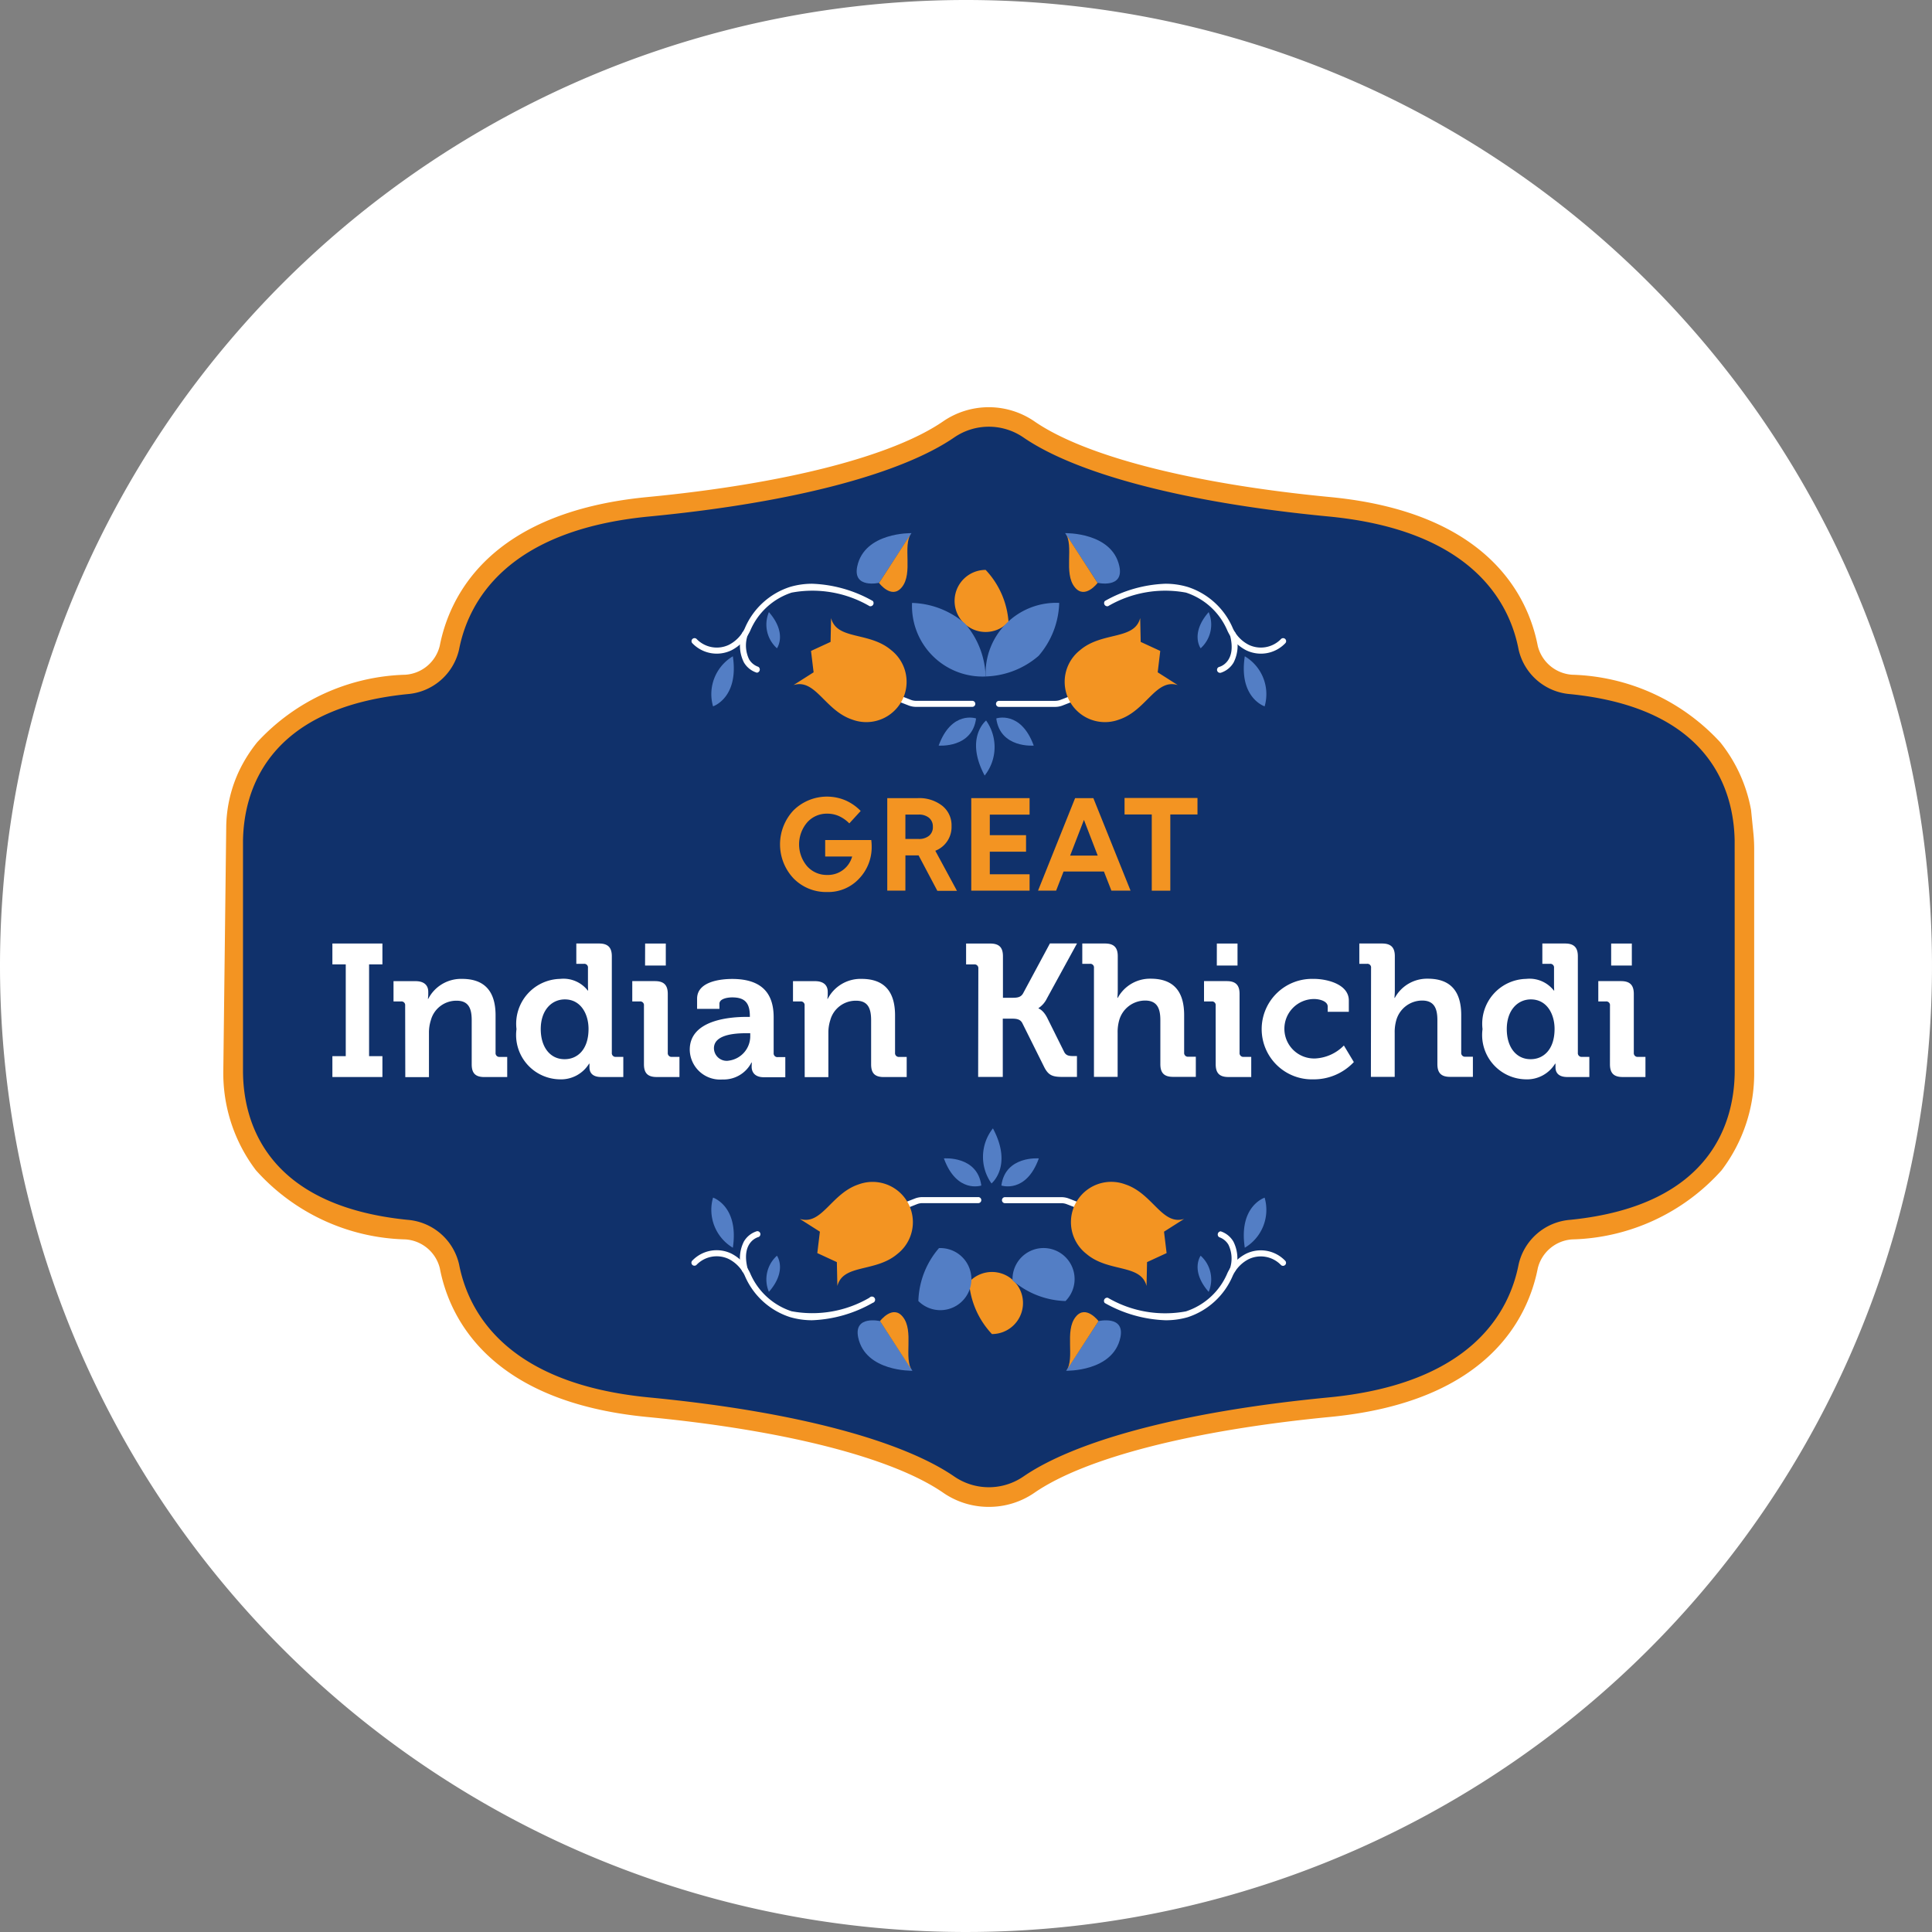 <svg xmlns:xlink="http://www.w3.org/1999/xlink" xmlns="http://www.w3.org/2000/svg" viewBox="0 0 60.56 60.56" width="60.56"  height="60.56" ><rect x="0" y="0" width="60.56" height="60.56" fill="#808080" stroke="none"/><g id="india_W" transform="translate(-255 -522)"><path id="Subtraction_86" data-name="Subtraction 86" d="M30.28 0A30.28 30.28 0 1 1 0 30.28 30.28 30.28 0 0 1 30.28 0z" transform="translate(255 522)" fill="#fff"/><g id="Group_8" data-name="Group 8" transform="translate(215 72.765)"><g id="Group_40386" data-name="Group 40386" transform="translate(7398.47 10276.616)"><g id="THE_GREAT_INDIAN_KHICHDI_LOGO-01-01" data-name="THE GREAT INDIAN KHICHDI LOGO-01-01" transform="translate(-7359.591 -9829.631)"><path id="Path_69089" data-name="Path 69089" d="M32.116 49.484a2.5 2.5 0 0 1-1.427-.441c-1.591-1.1-4.972-1.964-9.277-2.376-4.965-.479-6.212-3.127-6.505-4.667a1.192 1.192 0 0 0-1.078-.9 6.5 6.5 0 0 1-4.687-2.169 5.034 5.034 0 0 1-1.021-3.12l.091-7.611a4.25 4.25 0 0 1 .427-1.833 4.537 4.537 0 0 1 .545-.852 6.556 6.556 0 0 1 4.643-2.115 1.191 1.191 0 0 0 1.078-.905c.3-1.537 1.541-4.187 6.505-4.664 4.305-.413 7.687-1.279 9.278-2.376a2.529 2.529 0 0 1 2.853 0c1.591 1.1 4.973 1.964 9.277 2.376 4.965.478 6.208 3.126 6.505 4.664a1.192 1.192 0 0 0 1.077.905 6.555 6.555 0 0 1 4.643 2.117 4.741 4.741 0 0 1 .966 2.12l.073.727a4.929 4.929 0 0 1 .025.5v6.949a5.022 5.022 0 0 1-1.021 3.12A6.5 6.5 0 0 1 50.4 41.1a1.192 1.192 0 0 0-1.075.9c-.3 1.537-1.541 4.187-6.5 4.664-4.3.414-7.686 1.28-9.278 2.377a2.5 2.5 0 0 1-1.431.443z" fill="#f39422"/><path id="Path_69090" data-name="Path 69090" d="M71.658 44.74c-.024-1.535-.727-4.155-5.152-4.6a1.8 1.8 0 0 1-1.621-1.4c-.285-1.488-1.477-3.74-5.961-4.169-4.7-.45-7.986-1.39-9.568-2.482a1.915 1.915 0 0 0-2.154 0c-1.583 1.092-4.867 2.032-9.567 2.483-4.484.43-5.672 2.683-5.961 4.168a1.8 1.8 0 0 1-1.621 1.4c-4.425.447-5.129 3.066-5.152 4.6v7.2c0 1.523.653 4.224 5.153 4.678a1.8 1.8 0 0 1 1.621 1.4c.289 1.487 1.477 3.738 5.961 4.168 4.7.451 7.985 1.391 9.567 2.483a1.915 1.915 0 0 0 2.154 0c1.583-1.092 4.867-2.032 9.568-2.483 4.484-.43 5.672-2.681 5.961-4.168a1.8 1.8 0 0 1 1.621-1.4c4.5-.453 5.152-3.155 5.153-4.678z" transform="translate(-16.163 -16.132)" fill="#10316b"/><path id="Path_69091" data-name="Path 69091" d="M658.009 193.656a.118.118 0 1 0-.118-.118.118.118 0 0 0 .118.118z" transform="translate(-625.894 -171.853)" fill="#00a99b"/><path id="Path_69092" data-name="Path 69092" d="M101.17 476.1h.419v-2.877h-.419v-.654h1.568v.654h-.418v2.877h.418v.654h-1.568z" transform="translate(-89.63 -440.744)" fill="#fff"/><path id="Path_69093" data-name="Path 69093" d="M153.665 503.557a.116.116 0 0 0-.13-.13h-.235v-.636h.689c.265 0 .4.124.4.336v.088a.829.829 0 0 1-.012.13h.012a1.156 1.156 0 0 1 1.061-.625c.666 0 1.049.348 1.049 1.143v1.173a.118.118 0 0 0 .129.13h.236v.631h-.713c-.283 0-.4-.118-.4-.4v-1.38c0-.365-.094-.613-.472-.613a.826.826 0 0 0-.809.613 1.273 1.273 0 0 0-.059.4v1.383h-.742z" transform="translate(-139.844 -469.786)" fill="#fff"/><path id="Path_69094" data-name="Path 69094" d="M259.558 473.678a.966.966 0 0 1 .866.365h.012s-.006-.076-.006-.177v-.53a.115.115 0 0 0-.129-.13h-.236v-.637h.713c.277 0 .4.124.4.4v3.024a.118.118 0 0 0 .13.13h.23v.631h-.69c-.271 0-.371-.13-.371-.306v-.112h-.012a1.034 1.034 0 0 1-.937.49 1.389 1.389 0 0 1-1.338-1.574 1.407 1.407 0 0 1 1.368-1.574zm.89 1.568c0-.466-.242-.925-.743-.925-.413 0-.755.336-.755.931 0 .572.3.943.743.943.389.005.755-.283.755-.949z" transform="translate(-240.879 -440.744)" fill="#fff"/><path id="Path_69095" data-name="Path 69095" d="M357.2 474.515a.116.116 0 0 0-.13-.13h-.236v-.637h.713c.277 0 .4.124.4.4v1.845a.118.118 0 0 0 .13.13h.236v.631h-.713c-.277 0-.4-.118-.4-.4zm.037-1.945h.648v.69h-.65z" transform="translate(-335.894 -440.744)" fill="#fff"/><path id="Path_69096" data-name="Path 69096" d="M407.846 503.949h.094v-.023c0-.43-.171-.588-.554-.588-.136 0-.4.037-.4.2v.159h-.7v-.318c0-.56.79-.619 1.1-.619 1 0 1.3.525 1.3 1.2v1.12a.117.117 0 0 0 .129.13h.236v.631h-.672c-.277 0-.383-.153-.383-.331q0-.065.006-.13h-.012a.978.978 0 0 1-.908.531.95.95 0 0 1-1.026-.938c.004-.947 1.301-1.024 1.79-1.024zm-.578 1.373a.773.773 0 0 0 .684-.79v-.071h-.13c-.389 0-1.008.053-1.008.472a.4.4 0 0 0 .454.39z" transform="translate(-383.314 -469.824)" fill="#fff"/><path id="Path_69097" data-name="Path 69097" d="M494.364 503.557a.116.116 0 0 0-.13-.13H494v-.636h.689c.265 0 .4.124.4.336v.088a.832.832 0 0 1-.012.13h.012a1.156 1.156 0 0 1 1.061-.625c.666 0 1.049.348 1.049 1.143v1.173a.118.118 0 0 0 .129.13h.236v.631h-.715c-.283 0-.4-.118-.4-.4v-1.38c0-.365-.094-.613-.472-.613a.826.826 0 0 0-.809.613 1.273 1.273 0 0 0-.059.4v1.383h-.742z" transform="translate(-468.022 -469.786)" fill="#fff"/><path id="Path_69098" data-name="Path 69098" d="M642.053 473.354a.118.118 0 0 0-.13-.13h-.254v-.654h.755c.283 0 .4.123.4.4v1.3h.294c.153 0 .265-.012.336-.136l.843-1.568h.849l-.942 1.721a.76.76 0 0 1-.265.307v.012s.141.037.271.289l.53 1.066c.059.124.159.136.294.136h.11v.654h-.444c-.312 0-.448-.041-.584-.312l-.684-1.374c-.071-.136-.2-.141-.366-.141h-.247v1.827h-.772z" transform="translate(-610.265 -440.744)" fill="#fff"/><path id="Path_69099" data-name="Path 69099" d="M741 473.336a.115.115 0 0 0-.13-.13h-.236v-.637h.712c.277 0 .4.124.4.395v1.054a2.521 2.521 0 0 1-.012.254h.012a1.15 1.15 0 0 1 1.032-.6c.672 0 1.049.348 1.049 1.143v1.173a.118.118 0 0 0 .13.13h.236v.631h-.712c-.277 0-.4-.118-.4-.4v-1.379c0-.365-.1-.613-.478-.613a.846.846 0 0 0-.814.625 1.361 1.361 0 0 0-.047.389v1.379H741z" transform="translate(-705.588 -440.744)" fill="#fff"/><path id="Path_69100" data-name="Path 69100" d="M844.925 474.515a.115.115 0 0 0-.129-.13h-.236v-.637h.714c.277 0 .4.124.4.4v1.845a.118.118 0 0 0 .13.13h.236v.631h-.714c-.277 0-.4-.118-.4-.4zm.037-1.945h.648v.69h-.649z" transform="translate(-805.698 -440.744)" fill="#fff"/><path id="Path_69101" data-name="Path 69101" d="M895.256 502.72c.389 0 1.09.159 1.09.678v.354h-.662v-.165c0-.165-.247-.236-.43-.236a.932.932 0 1 0 .047 1.863 1.353 1.353 0 0 0 .89-.406l.312.519a1.719 1.719 0 0 1-1.268.542 1.575 1.575 0 1 1 .019-3.148z" transform="translate(-852.945 -469.786)" fill="#fff"/><path id="Path_69102" data-name="Path 69102" d="M977.368 473.336a.115.115 0 0 0-.129-.13H977v-.637h.713c.277 0 .4.124.4.395v1.054a2.521 2.521 0 0 1-.012.254h.012a1.15 1.15 0 0 1 1.032-.6c.672 0 1.049.348 1.049 1.143v1.173a.118.118 0 0 0 .13.13h.236v.631h-.713c-.277 0-.4-.118-.4-.4v-1.379c0-.365-.1-.613-.478-.613a.845.845 0 0 0-.813.625 1.343 1.343 0 0 0-.047.389v1.379h-.746z" transform="translate(-933.27 -440.744)" fill="#fff"/><path id="Path_69103" data-name="Path 69103" d="M1083.458 473.678a.966.966 0 0 1 .867.365h.012s-.006-.076-.006-.177v-.53a.115.115 0 0 0-.13-.13h-.236v-.637h.713c.277 0 .4.124.4.4v3.024a.118.118 0 0 0 .13.13h.23v.631h-.689c-.271 0-.372-.13-.372-.306v-.112h-.012a1.033 1.033 0 0 1-.937.49 1.389 1.389 0 0 1-1.338-1.574 1.407 1.407 0 0 1 1.368-1.574zm.89 1.568c0-.466-.241-.925-.743-.925-.412 0-.755.336-.755.931 0 .572.3.943.743.943.389.005.755-.283.755-.949z" transform="translate(-1034.498 -440.744)" fill="#fff"/><path id="Path_69104" data-name="Path 69104" d="M1181.1 474.515a.116.116 0 0 0-.13-.13h-.236v-.637h.713c.277 0 .4.124.4.4v1.845a.118.118 0 0 0 .129.13h.236v.631h-.713c-.277 0-.4-.118-.4-.4zm.037-1.945h.648v.69h-.648z" transform="translate(-1129.513 -440.744)" fill="#fff"/><path id="Path_69105" data-name="Path 69105" d="M485.871 348.808a1.426 1.426 0 0 1-.4 1.029 1.318 1.318 0 0 1-.992.413 1.429 1.429 0 0 1-1.056-.426 1.556 1.556 0 0 1 0-2.136 1.492 1.492 0 0 1 1.62-.314 1.513 1.513 0 0 1 .484.335l-.357.39a1.081 1.081 0 0 0-.324-.229.892.892 0 0 0-.368-.076.818.818 0 0 0-.63.276 1.059 1.059 0 0 0 0 1.372.821.821 0 0 0 .63.273.785.785 0 0 0 .781-.577h-.845v-.517h1.446c0 .022.005.051.007.085s.004.068.004.102z" transform="translate(-457.427 -320.039)" fill="#f39422"/><path id="Path_69106" data-name="Path 69106" d="M574.968 351.325h-.568v-2.9h.958a1.164 1.164 0 0 1 .766.24.782.782 0 0 1 .291.634.8.8 0 0 1-.509.776l.679 1.256h-.615l-.588-1.111h-.413zm.861-2.006a.348.348 0 0 0-.121-.278.491.491 0 0 0-.331-.1h-.409v.764h.411a.5.5 0 0 0 .331-.1.347.347 0 0 0 .119-.286z" transform="translate(-545.467 -321.157)" fill="#f39422"/><path id="Path_69107" data-name="Path 69107" d="M647.888 351.325h-1.828v-2.9h1.828v.517h-1.247v.644h1.136v.518h-1.136v.708h1.247z" transform="translate(-614.494 -321.157)" fill="#f39422"/><path id="Path_69108" data-name="Path 69108" d="M705.9 351.325h-.6l-.235-.6H703.8l-.233.6H703l1.162-2.9h.572zm-1.461-2.218-.433 1.12h.865z" transform="translate(-669.341 -321.157)" fill="#f39422"/><path id="Path_69109" data-name="Path 69109" d="M777.653 348.937h-.853v-.517h2.286v.517h-.852v2.389h-.581z" transform="translate(-740.429 -321.157)" fill="#f39422"/><path id="Path_69110" data-name="Path 69110" d="M577.258 689.321a.094.094 0 0 1-.035-.184l.7-.272a.652.652 0 0 1 .238-.045h1.759a.095.095 0 0 1 0 .189h-1.76a.464.464 0 0 0-.169.032l-.7.273a.1.1 0 0 1-.033.007z" transform="translate(-548.125 -649.046)" fill="#fff"/><path id="Path_69111" data-name="Path 69111" d="m499.83 677.286.629.4-.081.671.613.283.016.748c.181-.7 1.192-.417 1.884-1.006a1.263 1.263 0 0 0-1.218-2.178c-.864.286-1.151 1.296-1.843 1.082z" transform="translate(-473.638 -636.828)" fill="#f39422"/><path id="Path_69112" data-name="Path 69112" d="M675.315 689.36a.1.1 0 0 1-.034-.006l-.7-.273a.465.465 0 0 0-.169-.032h-1.759a.095.095 0 1 1 0-.189h1.759a.651.651 0 0 1 .237.045l.7.272a.094.094 0 0 1-.034.184z" transform="translate(-640.02 -649.084)" fill="#fff"/><path id="Path_69113" data-name="Path 69113" d="m735.191 677.277-.629.4.081.671-.613.283-.016.748c-.18-.7-1.191-.417-1.884-1.006a1.263 1.263 0 0 1 1.218-2.179c.863.286 1.152 1.296 1.843 1.083z" transform="translate(-696.954 -636.819)" fill="#f39422"/><path id="Path_69114" data-name="Path 69114" d="M549.81 793.934s-.833-.191-.684.515c.228 1.078 1.7 1.042 1.7 1.042z" transform="translate(-521.104 -750.274)" fill="#537ec5"/><path id="Path_69115" data-name="Path 69115" d="M568.21 787.2s.4-.529.715-.134c.361.444.015 1.3.294 1.691z" transform="translate(-539.505 -743.539)" fill="#f39422"/><path id="Path_69116" data-name="Path 69116" d="M728.111 793.934s.833-.191.684.515c-.228 1.078-1.7 1.042-1.7 1.042z" transform="translate(-692.555 -750.274)" fill="#537ec5"/><path id="Path_69117" data-name="Path 69117" d="M728.149 787.2s-.4-.529-.715-.134c-.36.444-.015 1.3-.294 1.691z" transform="translate(-692.594 -743.539)" fill="#f39422"/><path id="Path_69118" data-name="Path 69118" d="M424.34 690.831a1.384 1.384 0 0 1-.621-1.571s.815.267.621 1.571z" transform="translate(-400.247 -649.47)" fill="#537ec5"/><path id="Path_69119" data-name="Path 69119" d="M622.69 655.739s1.05-.09 1.173.85c0 .001-.769.26-1.173-.85z" transform="translate(-591.982 -617.178)" fill="#537ec5"/><path id="Path_69120" data-name="Path 69120" d="M673 655.739s-1.05-.09-1.174.85c.004.001.774.26 1.174-.85z" transform="translate(-639.316 -617.178)" fill="#537ec5"/><path id="Path_69121" data-name="Path 69121" d="M655.844 630.22a1.436 1.436 0 0 0-.045 1.726s.675-.546.045-1.726z" transform="translate(-623.599 -592.6)" fill="#537ec5"/><path id="Path_69122" data-name="Path 69122" d="M471.381 739.934a1 1 0 0 1 .252-1.134s.335.461-.252 1.134z" transform="translate(-446.158 -697.189)" fill="#537ec5"/><path id="Path_69123" data-name="Path 69123" d="M411.286 736.463a2.439 2.439 0 0 1-.7-.1 2.313 2.313 0 0 1-1.415-1.3 1.108 1.108 0 0 0-.5-.519.879.879 0 0 0-1.015.187.094.094 0 0 1-.123-.143 1.058 1.058 0 0 1 1.22-.214 1.3 1.3 0 0 1 .585.607 2.13 2.13 0 0 0 1.3 1.2 3.55 3.55 0 0 0 2.444-.425.1.1 0 1 1 .1.162 4.129 4.129 0 0 1-1.9.545z" transform="translate(-384.706 -692.829)" fill="#fff"/><path id="Path_69124" data-name="Path 69124" d="M449.022 719.158a.1.1 0 0 1-.092-.071 1.173 1.173 0 0 1 .06-.909.716.716 0 0 1 .406-.324.095.095 0 0 1 .046.184c-.024.006-.551.157-.331 1a.094.094 0 0 1-.067.115z" transform="translate(-424.552 -677.01)" fill="#fff"/><path id="Path_69125" data-name="Path 69125" d="M878.5 690.879a1.38 1.38 0 0 0 .622-1.569s-.822.264-.622 1.569z" transform="translate(-838.36 -649.518)" fill="#537ec5"/><path id="Path_69126" data-name="Path 69126" d="M839.421 739.934a1 1 0 0 0-.252-1.134s-.336.461.252 1.134z" transform="translate(-800.413 -697.189)" fill="#537ec5"/><path id="Path_69127" data-name="Path 69127" d="M760.533 736.459a4.145 4.145 0 0 1-1.9-.541.1.1 0 0 1 .1-.162 3.557 3.557 0 0 0 2.445.425 2.132 2.132 0 0 0 1.3-1.2 1.3 1.3 0 0 1 .585-.607 1.057 1.057 0 0 1 1.22.214.094.094 0 1 1-.123.143.879.879 0 0 0-1.015-.187 1.109 1.109 0 0 0-.5.521 2.308 2.308 0 0 1-1.415 1.3 2.444 2.444 0 0 1-.7.094z" transform="translate(-722.883 -692.825)" fill="#fff"/><path id="Path_69128" data-name="Path 69128" d="M856.09 719.14h-.024a.094.094 0 0 1-.068-.115 1 1 0 0 0-.04-.765.536.536 0 0 0-.29-.237.1.1 0 0 1 .046-.184.717.717 0 0 1 .4.324 1.175 1.175 0 0 1 .06.909.1.1 0 0 1-.084.068z" transform="translate(-816.33 -676.992)" fill="#fff"/><path id="Path_69129" data-name="Path 69129" d="M644.17 718.521a.973.973 0 1 1 .717 1.63 2.654 2.654 0 0 1-.717-1.63z" transform="translate(-612.673 -676.084)" fill="#f39422"/><path id="Path_69130" data-name="Path 69130" d="M664.316 716.38a.973.973 0 1 1 1.66.646 2.653 2.653 0 0 1-1.66-.646z" transform="translate(-631.456 -673.994)" fill="#537ec5"/><path id="Path_69131" data-name="Path 69131" d="M601.576 715.367a.973.973 0 1 1-.646 1.659 2.652 2.652 0 0 1 .646-1.659z" transform="translate(-571.022 -673.994)" fill="#537ec5"/><path id="Path_69132" data-name="Path 69132" d="M669.945 257.068a.094.094 0 0 1 .034.184l-.7.273a.649.649 0 0 1-.237.045h-1.759a.094.094 0 0 1 0-.189h1.759a.468.468 0 0 0 .169-.032l.7-.273a.094.094 0 0 1 .034-.008z" transform="translate(-634.847 -233.162)" fill="#fff"/><path id="Path_69133" data-name="Path 69133" d="m729.814 196.945-.628-.4.08-.67-.613-.283-.016-.748c-.18.7-1.191.417-1.884 1.006a1.263 1.263 0 0 0 1.218 2.178c.864-.286 1.152-1.296 1.843-1.083z" transform="translate(-691.776 -173.221)" fill="#f39422"/><path id="Path_69134" data-name="Path 69134" d="M571.9 257.03a.094.094 0 0 1 .034.007l.7.273a.467.467 0 0 0 .169.032h1.759a.094.094 0 1 1 0 .189H572.8a.65.65 0 0 1-.237-.045l-.7-.273a.094.094 0 0 1 .034-.184z" transform="translate(-542.964 -233.124)" fill="#fff"/><path id="Path_69135" data-name="Path 69135" d="m494.46 196.945.629-.4-.081-.67.613-.283.016-.748c.18.7 1.191.417 1.884 1.006a1.263 1.263 0 0 1-1.218 2.178c-.864-.286-1.152-1.296-1.843-1.083z" transform="translate(-468.465 -173.221)" fill="#f39422"/><path id="Path_69136" data-name="Path 69136" d="M727.3 124.2s.833.19.684-.515c-.228-1.078-1.7-1.042-1.7-1.042z" transform="translate(-691.775 -103.681)" fill="#537ec5"/><path id="Path_69137" data-name="Path 69137" d="M727.339 124.207s-.4.529-.715.134c-.361-.444-.016-1.3-.294-1.691z" transform="translate(-691.813 -103.684)" fill="#f39422"/><path id="Path_69138" data-name="Path 69138" d="M549 124.2s-.833.19-.684-.515c.228-1.078 1.7-1.042 1.7-1.042z" transform="translate(-520.324 -103.681)" fill="#537ec5"/><path id="Path_69139" data-name="Path 69139" d="M567.4 124.207s.394.529.715.134c.361-.444.015-1.3.294-1.691z" transform="translate(-538.725 -103.684)" fill="#f39422"/><path id="Path_69140" data-name="Path 69140" d="M878.5 227.58a1.38 1.38 0 0 1 .622 1.569s-.822-.267-.622-1.569z" transform="translate(-838.36 -204.758)" fill="#537ec5"/><path id="Path_69141" data-name="Path 69141" d="M668.554 280.754s-1.05.09-1.174-.85c0-.004.769-.259 1.174.85z" transform="translate(-635.03 -255.133)" fill="#537ec5"/><path id="Path_69142" data-name="Path 69142" d="M618.24 280.754s1.05.09 1.173-.85c0-.004-.769-.259-1.173.85z" transform="translate(-587.696 -255.133)" fill="#537ec5"/><path id="Path_69143" data-name="Path 69143" d="M650.433 284.085a1.436 1.436 0 0 0 .045-1.725s-.678.54-.045 1.725z" transform="translate(-618.447 -257.525)" fill="#537ec5"/><path id="Path_69144" data-name="Path 69144" d="M839.421 189.88a1 1 0 0 1-.252 1.134s-.336-.461.252-1.134z" transform="translate(-800.413 -168.443)" fill="#537ec5"/><path id="Path_69145" data-name="Path 69145" d="M760.634 165.689a2.434 2.434 0 0 1 .7.1 2.307 2.307 0 0 1 1.415 1.295 1.107 1.107 0 0 0 .5.52.88.88 0 0 0 1.015-.187.094.094 0 1 1 .123.143 1.057 1.057 0 0 1-1.22.214 1.3 1.3 0 0 1-.585-.607 2.13 2.13 0 0 0-1.3-1.2 3.551 3.551 0 0 0-2.444.425.1.1 0 0 1-.1-.162 4.14 4.14 0 0 1 1.896-.541z" transform="translate(-722.984 -145.141)" fill="#fff"/><path id="Path_69146" data-name="Path 69146" d="M856.126 206.13a.094.094 0 0 1 .091.071 1.175 1.175 0 0 1-.06.909.716.716 0 0 1-.4.323.095.095 0 1 1-.047-.184c.024-.006.551-.158.331-1a.094.094 0 0 1 .068-.115z" transform="translate(-816.366 -184.096)" fill="#fff"/><path id="Path_69147" data-name="Path 69147" d="M424.34 227.58a1.381 1.381 0 0 0-.621 1.569s.815-.267.621-1.569z" transform="translate(-400.247 -204.758)" fill="#537ec5"/><path id="Path_69148" data-name="Path 69148" d="M471.381 189.88a1 1 0 0 0 .252 1.134s.335-.461-.252-1.134z" transform="translate(-446.158 -168.443)" fill="#537ec5"/><path id="Path_69149" data-name="Path 69149" d="M411.232 165.689a4.141 4.141 0 0 1 1.9.541.1.1 0 0 1-.1.162 3.556 3.556 0 0 0-2.445-.425 2.128 2.128 0 0 0-1.3 1.2 1.3 1.3 0 0 1-.585.607 1.058 1.058 0 0 1-1.22-.214.094.094 0 1 1 .123-.143.879.879 0 0 0 1.015.187 1.107 1.107 0 0 0 .5-.52 2.308 2.308 0 0 1 1.415-1.295 2.437 2.437 0 0 1 .7-.1z" transform="translate(-384.652 -145.141)" fill="#fff"/><path id="Path_69150" data-name="Path 69150" d="M449.022 206.13h.024a.094.094 0 0 1 .067.115 1 1 0 0 0 .04.766.535.535 0 0 0 .29.237.1.1 0 0 1-.046.184.714.714 0 0 1-.406-.323 1.173 1.173 0 0 1-.06-.909.1.1 0 0 1 .091-.07z" transform="translate(-424.552 -184.096)" fill="#fff"/><path id="Path_69151" data-name="Path 69151" d="M640.263 155.54a.973.973 0 1 1-.717-1.63 2.652 2.652 0 0 1 .717 1.63z" transform="translate(-607.529 -133.796)" fill="#f39422"/><path id="Path_69152" data-name="Path 69152" d="M597.249 182.716a2.65 2.65 0 0 1 .646 1.659 2.213 2.213 0 0 1-2.306-2.306 2.65 2.65 0 0 1 1.66.647z" transform="translate(-565.879 -160.92)" fill="#537ec5"/><path id="Path_69153" data-name="Path 69153" d="M659.98 183.729a2.651 2.651 0 0 1-1.66.646 2.213 2.213 0 0 1 2.306-2.306 2.653 2.653 0 0 1-.646 1.66z" transform="translate(-626.303 -160.921)" fill="#537ec5"/></g></g></g></g></svg>